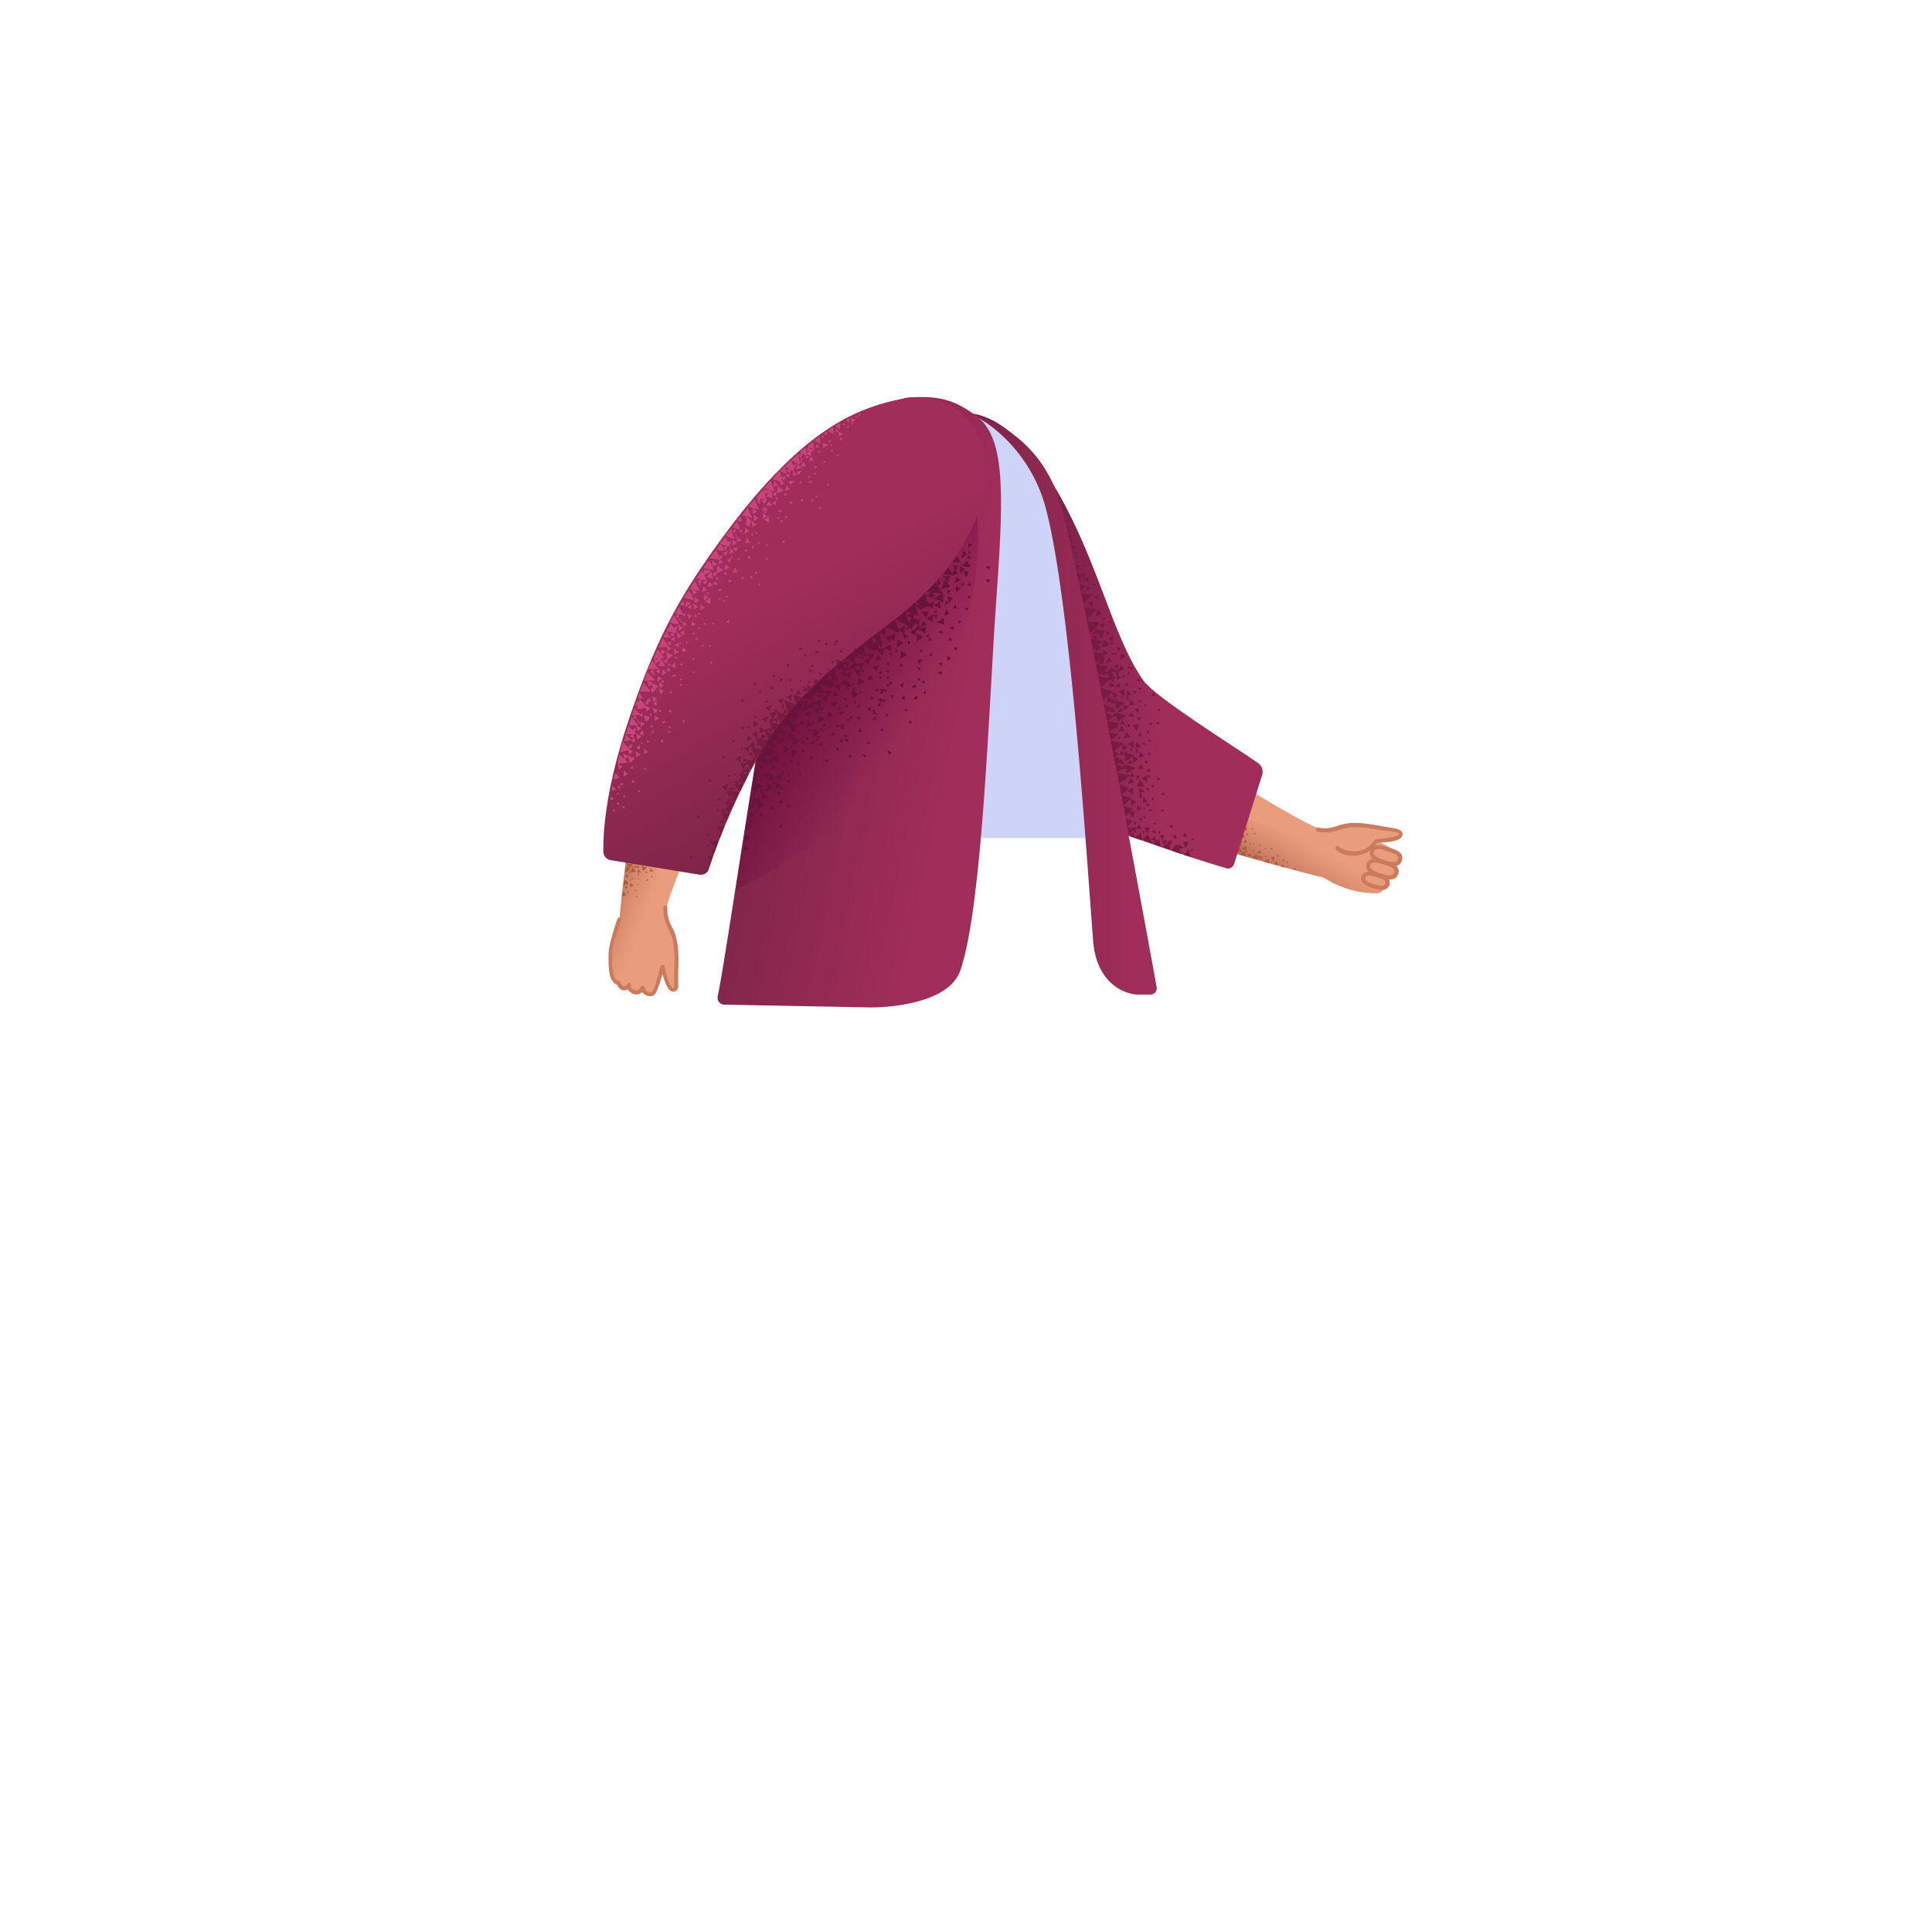 <svg xmlns="http://www.w3.org/2000/svg" viewBox="0 0 480 480" xmlns:v="https://vecta.io/nano"><path d="M291.2 206.9c18.7 6.7 37.7 11.1 37.7 11.1s5.7 4.2 13.4 3.9c.6.1 1.3-.7 2.1-1.4.5-.4-.2-1.3.1-1.9.2-.4 1.2.1 1.6-.4.5-.6 1.3-1.5.9-2-1.6-1.9.9-1.8 1.1-2.7.2-1.1-.42-1.73-.62-1.83-2-1-3.88-2.17-4.98-2.47-1-.2 1.7-.8 3.3-1.1 1.8-.3 3.3-1.9.2-2.2s-5.6-1-6.5-1-4.1-.3-6.2.3c-1.5.4-3.1 1.5-6.4.3-5.2-2.1-22.4-12.8-30.7-18.1-4.2-2.2-18.4 14.7-5 19.5z" fill="#ea9d7d"/><linearGradient id="A" gradientUnits="userSpaceOnUse" x1="323.652" y1="208.17" x2="316.18" y2="221.167"><stop offset=".005" stop-color="#cc7a5e" stop-opacity="0"/><stop offset=".924" stop-color="#aa5f4b"/></linearGradient><path d="M307.8 212.3c12 3.5 21.1 5.8 21.1 5.8s5.7 3.8 13.4 3.9c2.6.1-2.4-6.9-6.5-8.9-10.3-4.9-25.5-9.3-32.4-11.9-7.6-2.9 1.1 10.2 4.4 11.1z" fill="url(#A)"/><g fill="#ad5c44"><path d="M308.4 209.9l-.5-.6.6-.5zm1.3-3.4l-.7-.5.8-.6zm0 2.1v.9l-.9-.4zm0 1.5l-.1 1.3-1.2-.6zm-1.5-1.7l.4-1.4.8.9zm1.4 4.4l-1.7-.5 1.2-.9zm-2.5-.9l.6-1.7.9 1.3zm1.1-1.5l-.1-.5.6.1zm3.1-4.7l-.2.4-.3-.2zm-1.8 1.5l.5-.2v.6zm.3 4.7l-.5-.2.5-.4zm1.8-4.5v-.5l.4.1zm-.7 4.9l-.5.7-.5-.8zm8.2 3.2l-.8-.2.3-.7zm-5.4-2.7l-.5.7-.6-.8zm-.6-1.6l.2.8h-1z"/><path d="M315.8 212.9h.9l-.4 1zm-.4 1.6l-1.3-.4 1-.7zm-2.7-.9l-1.7-.5 1.2-.9zm4.8 1.5l-1-.5.8-.6zm-5.8-3.3h-.2l.1-.3zm0-2.2v.3l-.3-.2zm-2.2 1.6l.2.1-.2.2zm7.9 1.8l-.2-.6.6.1zm2.6 2.1v.4l-.4-.2zm-8.6-3.5l-.3-.5h.6zm3 1.5l-.2-.4.6-.1zm4.6.9l-.5-.2.4-.4zm-4.4-3h-.4l.1-.4zm-4.2-1.1l-.1-.5.6.2zm2.7.3l-.4-.1.3-.4zm8.9 5.9h-.5l.3-.5zm-5.8-5.4l-.3.4-.3-.4zm3.5 3.3l.3.2-.3.3z"/></g><path d="M336.6 212.6c-3.2.15-4.7-1.5-4.7-1.6-.2-.2-.2-.5 0-.7s.5-.2.7 0c0 .1 1.3 1.3 4.3 1.2s4.6-2.8 4.6-2.8c.1-.1.2-.2.4-.2 1.9-.1 4.9-.5 5.5-1.1.1-.1.35-.2.05-.4-.7-.5-4.15-.7-4.15-.7-2.9-.5-7.2-1.3-10-.3-2.6.9-4 1-6 .6-.3-.1-.4-.3-.4-.6.1-.3.3-.4.6-.4 1.6.3 2.8.3 5.4-.6 3.1-1.1 7.6-.3 10.5.3l2.6.4c2.2.36 2.35 1.02 2.45 1.32.1.5-.24 1.05-.54 1.25-1 .9-4.56 1.06-5.86 1.16-.5.7-1.93 3-5.45 3.17z" fill="#cc7a5e"/><path d="M340.9 211.5c-.4 1.2 1 2.1 3 2.6 1.9.6 3.5.9 4-.5.5-1.5-1-2.1-3-2.6-2-.6-3.4-1-4 .5z" fill="#ea9d7d"/><path d="M346.2 215.2c-.9 0-1.9-.3-2.5-.5-1.7-.5-2.8-1.1-3.2-2-.2-.4-.2-.9-.1-1.3h0c.8-2.1 2.9-1.4 4.6-.8 1.5.4 2.7.8 3.2 1.7.2.4.3 1 .1 1.5-.3 1.1-1.2 1.4-2.1 1.4zm-4.9-3.5c-.1.2-.1.4 0 .5.3.5 1.2 1.1 2.6 1.5 2.5.8 3.1.5 3.4-.2.1-.4 0-.6 0-.7-.3-.6-1.5-.9-2.6-1.3-2.2-.8-3-.8-3.4.2z" fill="#cc7a5e"/><path d="M339.9 214.8c-.4 1.2 1 2.1 3 2.6 1.9.6 3.5.9 4-.5.5-1.5-1-2.1-3-2.6-1.9-.6-3.5-1-4 .5z" fill="#ea9d7d"/><path d="M345.3 218.5c-.9 0-1.9-.3-2.5-.5-1.7-.5-2.8-1.1-3.2-2-.2-.4-.2-.9-.1-1.3h0c.8-2.1 3.1-1.3 4.6-.8 1.5.4 2.7.8 3.2 1.7.2.4.3 1 .1 1.5-.4 1.1-1.2 1.4-2.1 1.4zm-4.9-3.5c-.1.2-.1.4 0 .5.3.5 1.2 1.1 2.6 1.5 2.5.8 3.1.5 3.4-.2.1-.4 0-.6 0-.7-.3-.6-1.5-.9-2.6-1.3-2.3-.8-3.1-.7-3.4.2h0z" fill="#cc7a5e"/><path d="M338.7 218c-.3 1 .9 1.7 2.5 2.3 1.6.5 3 .7 3.4-.5.4-1.3-.9-1.7-2.5-2.3-1.6-.5-2.9-.8-3.4.5z" fill="#ea9d7d"/><path d="M343.2 221.1c-.8 0-1.6-.3-2.1-.4-.8-.3-3.4-1.1-2.9-2.9h0c.7-1.8 2.8-1.2 4.1-.8 1.6.5 3.4 1.1 2.9 2.9-.4 1-1.2 1.2-2 1.2zm-4-3c-.2.7 1.1 1.3 2.2 1.6 2.2.7 2.6.3 2.8-.2.2-.7-.3-1-2.2-1.6-1.9-.5-2.5-.5-2.8.2z" fill="#cc7a5e"/><linearGradient id="B" gradientUnits="userSpaceOnUse" x1="227.153" y1="159.178" x2="313.699" y2="159.178"><stop offset=".394" stop-color="#7b1f48"/><stop offset=".71" stop-color="#a02d5a"/></linearGradient><path d="M227.5 108.2c7.2-7.2 19-10.8 32.9 10.1 12.2 19.2 15.5 39.2 23.7 50.8 3 4.2 22.8 16.5 28.5 20.5.9.6 1.3 1.8 1 2.9l-7 22.2c-.3.8-1.1 1.3-2 1-11.5-3.4-20.9-7-35.1-11.8-23.7-8.2-29.4-59.3-33-71.3-4.6-15.2-10.9-22.5-9-24.4z" fill="url(#B)"/><g fill="#771b40"><path d="M276.7 165.3l1.2-.3-.3 1.4zm-3.6-1.8l1.2-.6.1 1.5zm5.5-1.3l1.1.9-1.5.8zm-6.1-2.1l1.1 1.1-1.6.6z"/><path d="M272.3 156l.8 1.4-1.7.2zm1.2 7.5l.9 1.2-1.7.4zm1.9-.3l1 1.2-1.7.4zm-1.3-1.9l1.2 1-1.5.7zm1.8 4.4l1.2 1-1.4.7z"/><path d="M275.4 166.3l1.1 1.1-1.6.6zm0-7.7l1.1-.6v1.5zm1.5 7.9l1.2.1-.6 1.2zm-2.2-9.2l.8-.5v1zm1.5 5.5l-.2-.7.9.2zm12 30.9l-.8.1.4-.8zm-1.6-21.6l.4.8-1 .1zM266.2 133l-.6.8-.3-1zm9.7 21l.3.6-.8.1zm-3.3 6.6l.8-.1-.2.8zm-1.3-2.3l1.2-.6v1.4zm1.1-1.7h2.1l-.9 2zm-2.2-6.9l1.3-.4v1.7zm4 9.1l1.5 1.3-2 .9zm-.9-3.7l1.2-.2-.5 1.4zm-1.7-.5l1.3-.2-.4 1.4z"/><path d="M280.8 165.8l-.6.4v-.8zm-5-6.3h.7l-.2.8zm-5-2.1l-.7-3 3.1.4zm.8 4.1l-.6-2.8 3 .6zm.7 3.2l-.7-2.7 3.1.5zm.4-13.3l1.1 1.1-1.6.6zm-2.6 2.5l-.7-3 3.1.5zm-.9-4l-.6-2.5 2.7.4zm-.7-3.1l-.4-1.6 1.9.3zm4.4 21.1l-.6-2.9 3.1.6zm.6 3l-.6-2.9 3 .6zm.5 2.9l-.6-2.8 3.2.8z"/><path d="M278.6 161l-.7.9-.7-1.2zm-.2 4.2l1 1-1.5.7zm.3 3.1l-1.2.6-.2-1.6zm-2.2 5.6l-1.3.7-.1-1.7zm1.4-1.1l-1.3.8-.2-1.7zm-.9-2.5l-1.2.7-.2-1.7zm2.4 0l.5-.7.6.8zm3.9 4.4l-.5-.5.8-.3zM267 138.5l.6-.5.2.8zm17.5 37.2l-.4-.6.8-.1zm-6.6-3.8l1.4-.8.1 1.9zm7.8 8.4l-.1-.8.8.2zm-4.1-14.6l-.5.8-.6-.7zm-4.5-3.7l.5.4-.8.4zm-1.1 7.1l.6-.4.1.9zm-9.2-33.6l.3.9-1-.3zm5.3 12.7h.8l-.4.8zm1.8 5.8l.2-.7.6.5zm-4.7-10l1.1-.7.2 1.4zm-.6-1.4l1-.1-.3 1.1z"/><path d="M268.1 144.6l-.7-2.3 1.6.4zm2 .8l.9.8-1.1.6zm-2.5-3.7l-.5-1.6 1.2.5zm-1.5-7.9l.3.7h-.8zm3.1 6.6l.6-.1-.3.7zm-1.8-1l.4-.1-.1.7zm-.4-2.2h.6l-.2.6zm4.7 8.4l.1-.6.5.4zm11.5 22.9v.9l-.9-.4zm-5.7-1.5l.7.2-.6.6zm2.3 6.9l.3-.6.6.7zm-3.9-6.9l1.2 1.5-2 .7zm-2-.7l1.5.8-1.5.8zm4.2 3.4l.1 1.2-1.3-.4zm5.5 12.3v1l-1-.3zm4.9 15.4l.5-.6.4.7zm-.9-21.2l.7-.2-.2.8zm-2.8 5.7l.6-.5.1.9zm3.2-2.5l-.2.7-.7-.5zm1.1 21.6v.7l-.8-.2zm-5.7-22.9l-.1.9-1-.6zm-7.6-3.4l.5-1.2 1 1.2zm.5 3.4l.5-1.1 1 1zm-.6-1.2l.6-1.2.9 1.1z"/><path d="M276.7 178l-1.7 1.1-.3-2.2z"/><path d="M276.3 176l-1.6 1.1-.4-2.2zm3.5 5.8l1 1.2-1.6.5zm-1.2-1.5l.9 1.2-1.7.3zm1.8-2.3l.6-1 .9 1.1zm-2.2 2l.6-1 .9 1.1zm-1.7.2l1.2-.4-.1 1.5z"/><path d="M280.4 173l-.1.8-.6-.6zm-4.8 8.9l-.5-2.8 3.1.6zm2.8-6.2l.7 1-1.4.3zm3.6-.7l-1.4.3.3-1.6zm-.8-2.5l-1.3.5.1-1.6zm1.2-.8l-.5.7-.5-.8zm-3.3-4.1l.4.6-.8.2zm-2 6.4l.5-.4.1.8z"/><path d="M283.7 171l-.5.6-.4-.8zm-3.3-4.1l.4.5-.7.2zm-2 6.3l.6-.2-.1.7zm1.5 6.6l1 .1-.4 1zm-.9-4.8l1.5.5-1.2 1.2zm2.9 1.2l1.1-.3-.3 1.3zm-3.6 6.8v.6l-.7-.1zm-2.3.9l-.5-2.1 2.4.6z"/><path d="M277.4 176.3l-.3-2.3 2.4.6zm.2 3.1l-.3-2.3 2.5.7zm12.9 26l.6-.7.3 1.1zm5.6 3.5l-.1-.6.7.1zm-14.8-28.7l1.5-.3-.2 1.7zm4.3 19.3l-.1.9-.9-.4zm-9.1-12.7l-.5-2.8 3.1.7z"/><path d="M278 187.4l-1.3.7-.2-1.7zm2.2-1.7l-1.3.8-.2-1.7zm5.4 2l-.5-.6.8-.2zm-1.6 13.5l.1-.7.6.4zm-3.8-16.3l1.4-.8.1 1.8zm2.1 21.1l.6-1.2.8 1.1zm-.2-19.1l.4-.6.4.7zm-.8 17.1l-1.3 1.5-.3-2.2zm5.1.8l.5-.6.3.7zm-2.3-2l.7.2-.6.5zm1.4-1.7l.8-.1-.4.8zm-1.7 2.1l-.1.9-.8-.6zm1.6-9.9l-.3-.7.8.1zm-3.8 10.9h.7l-.3.7zm2.9 2.4l-.5.4-.3-.7zm1.2-15.6l-.1.9-.9-.6zm-7.6-3.4l.5-1.1.9 1.1zm.5 3.5l.6-1.2.9 1z"/><path d="M278.1 189.8l.4-1.2 1 1.1zm1.1 1.1l-1.7 1-.3-2.2z"/><path d="M278.8 188.9l-1.7 1.2-.4-2.3zm2.7 12.1l-1.9 1.9-.3-2.6zm-.5-7.8l.8 1.2-1.6.4zm1.7-2.2l.7-1.2.8 1.2zm-2.1 2l.6-1.1.8 1.1zm-1.8.1l1.2-.4-.2 1.4z"/><path d="M282.7 185.9v.8l-.7-.5zm-4.6 8.8l-.5-2.7 3.2.6zm2.5-6l.9.8-1.4.4zm3.7-.8l-1.3.4.2-1.6zm-.8-2.5l-1.4.5.2-1.5zm1.2-.7l-.5.6-.4-.8zm-5.3 2.2l.6-.3-.1.7zm6.6-3l-.4.6-.5-.8zm-5.3 2.2l.6-.3v.9zm1.5 6.6h1l-.5 1.1zm-.8-4.9l1.4.7-1.2 1.1zm2.8 1.3l1-.2-.2 1.1z"/><path d="M281.2 198.3l-2.1 1.9-.4-2.7zm-2.6-.8l-.4-2.6 2.3 1zm1-8.3l-.2-2.2 2.4.6zm6.8 9.8l-.4-.6.8-.2zm-6.3-2.5l1.4-.8.1 1.8zm2.9 1.7l.3-.6.5.6z"/><path d="M283.6 197.1v.9l-.8-.5zm1.5 2.1l-1.2.3.2-1.5zm-1.4 1.8l-1.3.4.2-1.5zm.7-4.3l-1.4.5.1-1.5zm1.2-.8l-.5.7-.5-.8zm1.3-.7l-.5.6-.4-.8zm-6 3.3l1.4.7-1.2 1.1zm-1-6.3l-.2-2.3 2.4.9z"/><path d="M283.7 193.2l1.4-.5-.2 1.8zm7.6 14.5l1-.3-.1 1.2zm-10.4-1.8l1.2-.5.1 1.6z"/><path d="M280.1 205.4l1.6.6-1.2 1.4zm2.3-10.1l.9-1.6 1.1 1.7zm5.8 11.9l-.6-.3.7-.7zm-2.1-.6l.8-.5.3 1.1zm-.2 1.9l1.1-.7.3 1.3zm-5.4-.9l1.1-.7.2 1.3zm10.2 2.5l-.7-1 1.4-.4zm-1.3-.1l-.8-1 1.4-.3z"/><path d="M290.4 209.3l.4 1.9-2-.7zm-2.4-.9l.4 2-1.9-.7zm5.8.8l1.4-.1-.5 1.6zm-9.6-3.5l1.5-.3-.5 1.7zm-3.7-3.9l1.5-.3-.5 1.7zm12.1 9.3l.2-1.3 1.3.8z"/><path d="M293.6 212.2l-2.6-.9 1.3-1.6zm-7.1-2.5l-2.5-.9 1-1.6zm1.6-2.1l1.1-.2-.3 1.4zm-4.7-.7l.4 1.9-2-.6zm10.4.9l.6-.8.7.9zm2.2 3l.5.2-.6.6zm-.2 2.1l-1.7-.5 1.3-1.4z"/></g><path d="M265.4 139.7c-.8-4.2-2.4-8.5-4.2-12.9-7.4-17.7-18.3-27.3-33.2-26.6-3.6.1-15 .3-21.4 26.6-.8 3.4-15.4 81.4-15.4 81.4h79.3c-.1-.1-5-67.6-5.1-68.5z" fill="#ced3f8"/><path d="M159.4 189.6c-3.9 19.5-5.5 38.9-5.5 38.9s-3.4 6.3-1.8 13.9c0 .6.8 1.2 1.7 1.9.4.5.7 1 1.3 1.3.4.2.6-.2 1.1.1.6.3 1.5 1 2.2.9 2.1-.3 1.8.3 2.8.4 1.1.1 1.8-.7 1.8-.9.7-2.2 1.4-4.2 1.5-5.2s1.1 1.5 1.5 3.2c.6 1.8 2.3 3 2.1-.1s.1-5.7 0-6.5-.3-4.1-1.2-6.1c-.6-1.3-1.9-2.9-1.2-6.3 1.4-5.5 9.4-24 13.3-33 2.1-4.9-16.7-16.6-19.6-2.5z" fill="#ea9d7d"/><linearGradient id="C" gradientUnits="userSpaceOnUse" x1="161.349" y1="226.045" x2="147.371" y2="220.527"><stop offset=".005" stop-color="#cc7a5e" stop-opacity="0"/><stop offset=".924" stop-color="#aa5f4b"/></linearGradient><path d="M156.5 206.7c-1.8 12.3-2.6 21.7-2.6 21.7s-2.9 6.1-1.8 13.9c.4 2.7 6.5-3.5 7.9-7.7 8.7-29.3-2.7-33.2-3.5-27.9z" fill="url(#C)"/><path d="M161.6 247.5c-.2 0-.4 0-.7-.1-.7-.2-1.1-.5-1.3-.9-.5.4-1.1.7-2.1.5-.8-.3-1.2-.7-1.5-1.2-.3.2-.8.3-1.3.2-.8-.2-1.2-.9-1.4-1.4-.4-.1-.8-.3-1.3-1.1-1-1.5-.8-6-.8-6.9.2-2.5 2.1-8.1 2.2-8.3.1-.3.4-.4.6-.3.3.1.4.4.3.6 0 .1-2 5.7-2.2 8-.2 2.9.1 5.5.6 6.3.5.7.8.7.8.7.3-.1.5.1.6.4.1.2.4.9.8 1 .6.2.9-.3.9-.5.1-.2.4-.4.6-.3s.4.3.3.6c0 .1-.1.8 1 1.2 1 .3 1.4-.7 1.5-.8.1-.2.3-.4.6-.3.2 0 .4.3.4.5 0 .1 0 .8.9 1.1.7.2.93.1 1.63-1.5l1.37-4.9c.1-.2.2-.4.5-.4.2 0 .4.2.5.4.4 1.8 1.2 4.8 1.9 5.3.1.1.3.1.3.1s.1-.1.2-.3v-3.8c.1-2.9.3-7.4-1.2-10.1-1.4-2.6-1.5-4-1.5-5.8a.47.47 0 0 1 .5-.5h0a.47.47 0 0 1 .5.5c0 1.7.1 2.9 1.4 5.3 1.6 3 1.4 7.6 1.3 10.6v3.8c-.1.7-.5 1-.8 1.1-.5.2-1 0-1.3-.3-.7-.6-1.4-2.5-1.8-4-.2.8-.98 3.07-.98 3.07-.56 1.4-.82 2.43-2.02 2.43z" fill="#cc7a5e"/><g fill="#ad5c44"><path d="M157.8 215.5l.6-.5.5.6zm3.5 1l.5-.7.5.7zm-2.1.2l-.9.1.3-.9zm-1.2-.1l-1.3.1.4-1.3z"/><path d="M159.3 215.2l1.4.3-.9.9zm-4 1.6l.2-1.7 1.1 1zm.3-2.3l1.7.3-1 1zm1.8.8l.5-.2v.6zm4.8 2.6l-.4.1.1-.5zm-1.6-1.5l.3.5h-.6zm-4.4.5l.1-.5.5.4zm4.3 1.6h.5l-.1.4zm-4.5-.4l-.8-.4.8-.6zm-.2 2.8l-.7-.4.7-.6zm1.7-.9l-.9.4-.1-1zm-3 2.8l.3-1.4.8.9zm.4-2.7l.2-1.7 1.1 1zm1.7-1.3l-.1-.2h.4zm2.2-.4l-.3.1.1-.3zm-1.9-1.9l-.1.2-.2-.1zm-.1 1.8l.4-.2.1.5zm-1.1 3.3l.4-.2.1.6zm2.1 0l-.1-.5.5.1zm.5-4.5h.5l-.2.5zm.2 2.8v-.4l.3.2zm-.1 3.1l-.5-.2.3-.3z"/></g><linearGradient id="D" gradientUnits="userSpaceOnUse" x1="242.3" y1="175.25" x2="287.446" y2="175.25"><stop offset="0" stop-color="#7e2548"/><stop offset=".861" stop-color="#a02d5a"/></linearGradient><path d="M259.7 125.8c6.3 23.2 10.3 87.9 11.9 108.1.9 10.7 8.1 13.2 11.2 13.2h3.02a1.57 1.57 0 0 0 1.55-1.84C285 232.18 270.6 153.1 263.9 126.7c-4.6-18.3-19.4-23.1-21.6-23.3 6.5 3.4 14.3 11.2 17.4 22.4z" fill="url(#D)"/><linearGradient id="E" gradientUnits="userSpaceOnUse" x1="186.318" y1="170.093" x2="246.061" y2="182.497"><stop offset="0" stop-color="#7e2548"/><stop offset=".861" stop-color="#a02d5a"/></linearGradient><path d="M247.4 150.9c1.9-26.4 2.5-40.5-3.7-46.6-6.8-5.8-11.8-5.8-17.4-5.6-3.6.1-12.6 3.4-24.8 27.6-8.1 15.9-20.1 106.7-23.2 121.3-.2 1 .6 2 1.6 2l36.5.7c5.5 0 19.5-1.3 22.2-9.2 5.5-15.9 7.1-66.1 8.8-90.2z" fill="url(#E)"/><linearGradient id="F" gradientUnits="userSpaceOnUse" x1="224.412" y1="181.204" x2="186.266" y2="155.143"><stop offset="0" stop-color="#660036" stop-opacity="0"/><stop offset=".998" stop-color="#660036"/></linearGradient><path d="M242.3 125.2s3.4 12.5-4.6 40c-8 34.6-54.9 55.8-54.9 55.8l6.53-42.36 52.97-53.44z" fill="url(#F)"/><linearGradient id="G" gradientUnits="userSpaceOnUse" x1="215.705" y1="195.959" x2="186.581" y2="141.826"><stop offset="0" stop-color="#7e2548"/><stop offset=".861" stop-color="#a02d5a"/></linearGradient><path d="M242.2 106.8c6.1 9.6 3.1 30.1-22 48.7-22 16.3-27.7 24.4-34.6 37.7-5.4 10.7-8.3 19.1-9.5 22.7-.3 1-1.3 1.6-2.4 1.4l-22-3.6c-1-.2-1.8-1-1.8-2.1-.1-4 .4-14.4 5.4-30 7.3-22.6 13.6-33.1 21.7-44.6 14.6-20.7 26.6-30.9 38-35.3 14.4-5.5 22.2-2.9 27.2 5.1z" fill="url(#G)"/><g fill="#c6467a"><path d="M185.3 130.3l.9.6.3-1.2zm2.1-2.7l.4-.4-.7-.1zm-4.3 1.8l1.2.2-.3-1.4zm3.7 1.5l1.2-.5-1.2-1zm-1.8 1.7l1.2-.6-1-.9zm2.2-3.1l1.2-.7-1.1-.9zm7.1 5.1l.6.3.1-.9zm-8.5-8.5l-1.5 1.9 2.6.7zm10-6.5l.7.9.6-1.1zm-1.7-1l.7.8.5-1zm1.3-1.8l.7.8.5-1.1zm-.2 1.2l.7.8.5-1.1zm-.1 3.9l1.2-.3-.9-1.1zm-3-1l1.2-.3-.9-1.1zm-2.3 1.9l1.2-.4-1-1.1zm5.1-6.9l-1.2 1.1 1.8.8zm2 2.4l1.1-.3-.9-1.1zm-3.1 2.2l1.1-.3-.9-1.1zm4-3.9l1.3-.3-1-1.1zm-8.3 12.3l1.1-.6-1.1-.9zm2.4-3.4l-1-1-.5 1.3zm-1.2 1.2l-.8-.9-.6 1.2zm1.2-4.1l.7.8.4-1.2zm5.9-5.4l.8.8.5-1.1zm-1.2-1.6l.7.9.5-1.1zm-6.9 11.5l.5.5.4-.6zm3.4-3.7l-.5.6.7.2zm1.5 6l-.6-.2v.7zm-4.8-.3l1.2.8.1-1.5zm5.4-1.1l-.2.7.7-.2zm1.1-3.6l-.1.8.8-.3zm5.1-5.2l-.4.7h.8zm4.7 1.1l-.6-.1.2.6zm-6.4 3.9l-.7-.2.2.7zm2.3.4v-.7l-.6.4zm1.1-1.6l-.6.2.3.5zm.9 2.9l-.6.2.4.6zm-13.5-4.1l.7.8.5-1z"/><path d="M190.3 123.3l1.6.5-.2-1.9zm2.7-.8l1.6-.5-1.3-1.4zm-7.6 7.8l1.5-.7-1.4-1.2zm3.8-5.9l.8.8.5-1.2zm-1.3-.4l.9.8.2-1.3zm11.2-3.9l-.1-.6-.6.6z"/><path d="M188.5 125.2l.4-.4-.7-.3zm5.4-3.4l.5.3.1-.7zm-6.9 5.9l1.1-.6-1.1-.9z"/><path d="M187.5 124l-1.6 1.9 2.6.7zm2.1-2.3l-1.7 1.9 2.6.7zm1.9-2.2l-1.6 1.7 2.6.9zm2.2-2.5l-1.8 2.1 2.6.7zm2.9-2.7l-1.7 1.6 2.4 1.2zm-2.5 12.9v-.6l-.6.4zm-1.3-1.7v-1l-1.1.5zm2.6-2.3v-.7l-.8.4zm-1.8 5.8v-.6l-.6.4zm8.7-13.3l.1.7.7-.5zm3.8-6.6l-.3.7.8-.1zm3.2-.3h-.7l.2.7zm1.8-3h-.6l.1.7zm1.9-2.4l-.6-.1.3.6zm-7.9 11.7l-.2-.6-.5.4zm-1.2-2.6l-.3-.6-.5.5z"/><path d="M204.4 110l.1 1.3 1.3-.7zm4 2.8l-.6.3.5.4zm3.7-8l-.6.3.4.5zm1.7-2.1l-.6.2.4.5zm-7.2 9.6l.5-.4-.8-.2zm-.1-1.3l.4-.4-.6-.3zm-4 7.1l.3-.5-.6-.1zm-8.7 9.2v-.6l-.6.3zm10.2-19l.4.6.5-.6zm-1.4 2.9l1-.1-.6-.9zm-2.2.8l1.1-.1-.6-1zm4.2-4.3l.8.4.1-.9zm-2.4 6.7l-.7-1-.6 1.2zm-1.9 1.4l-.7-1-.7 1.2zm.9 3.1l.1-.7-.7.2zm-4.2 1l.5-.1-.3-.5z"/><path d="M198.8 114.6l.2.5.4-.5zm2.4-2.9l.6.7.4-.9z"/><path d="M200.3 112.8l1.3.4-.2-1.5zm-.3.6l.5.6.6-.8zm-1.7-.4l.7.8.4-1.1zm.9 1.5l.3-.5-.6-.1z"/><path d="M198.3 112.7l-1.7 1.6 2.2 1.2zm1.8-1.5l-1.4 1.2 1.9.9zm1.9-1.4l-1.4 1 1.7.9zm5-3.6l-1.3.8 1.4.9zm-3.4 2.3l-1.2.9 1.5.9zm6-3.4l-.3.5h.7zm-1.3 2.1l.1 1.1 1.1-.5zm3.2-3.4v1.1l1.1-.6z"/><path d="M207.5 107.3l.8-.1-.4-.9zm1.2-2.1l-1.2.6 1.2.9zm2.2-1.3l-.8.5.9.6zm-40.1 46.9l.9.6.2-1.2zm1.7-3l.4-.5-.7-.1zm-3.6 2.6l1.3.1-.6-1.4zm3.5 1l1.1-.6-1.2-.9zm1.6.2l1.1-.6-1.1-.9zm-1.4-1.8l1.2-.6-1.2-.9zm7.8 4.7l.7.3v-.9zm-9.2-7.9l-1.4 1.9 2.6.6zm9.3-7.5l.8.7.4-1.1zm-2-.9l.8.7.3-1.1zm1.1-2.2l.7.8.4-1.2zm0 1.4l.8.7.4-1.2zm.4 4.2l1.3-.5-1.1-1zm-3.1-.8l1.2-.6-1-1zm-2.1 2l1.2-.5-1.1-1zm4.2-7.7l-1.1 1.4 2 .4zm2.2 2.5l1.2-.4-1-1.1zm-2.6 2.6l1.1-.5-1-.9zm3.3-4.7l1.2-.5-1-1zm-7 13.6l1.1-.6-1.2-.8zm2.3-3.7l-1-.9-.5 1.4z"/><path d="M175.7 146.6l-.9-.9-.4 1.4zm1.3-4l.8.7.3-1.3zm5.1-6.3l.8.7.4-1.1zm-1.6-1.6l.8.8.4-1.2zm-5.2 12.6l.4.5.5-.7zm2.9-4l-.4.5.8.2zm2.1 5.9l-.5-.3-.1.7zm-5.1.2l1.3.7v-1.7zm5.3-1.6l-.2.7.7-.1zm.6-3.8v.8l.8-.4zm4.9-6l-.2.8.8-.1zm4.8.6h-.6l.2.7zm-6 4.8l-.6-.1.2.7zm2.1.3l-.1-.7-.7.4zm1.2-1.8l-.6.3.5.4zm.8 3l-.6.2.5.5zm1.4-9.4l.5.2v-.7zm-1.9-.8l-.1.6.6-.3zm-.7-2.7v.7l.6-.2zm-1 4.2h.7l-.4-.7zm-1.6-1.3l1.2-.1-.7-1.2zm-3.1 7.4l1.2-.1-.6-1.2zm4.6-9.3h.6l-.4-.7zm-11.3 8.8l.8.7.5-1.1zm.2 1.6l1.6.4-.4-1.9zm2.6-1l1.4-.7-1.3-1.3zm-7.9 8.5l1.4-1-1.1-.6zm4.3-6.3l.9.7.3-1.2zm-1.3-.2l.8.6.3-1.2zm10.7-5.3l-.3-.5-.4.6z"/><path d="M173.9 145.5l.3-.5-.7-.1zm4.9-3.8l.6.1v-.7zm-6.8 6.1l1.2-.6-1.1-.8z"/><path d="M172.6 144.3l-1.3 2.1 2.6.4zm1.8-2.6l-1.4 2 2.7.6zm1.8-2.6l-1.5 2 2.7.5zm1.7-2.6l-1.6 2.2 2.7.4zm2.3-3.1l-1.4 1.7 2.6.8zm-.9 13.5l-.2-.6-.6.3zm-1.1-1.5l-.2-1-1 .6zm2.4-2.6l-.2-.7-.7.5z"/><path d="M179.1 149l-.2-.6-.6.4zm-.1-2.1l-.2-.5-.6.4zm5.2-12.6l-.8-.8-.5 1.2zm1.5 2.8l-.2-.6-.6.4zm-4.1 1.8l.4-.3-.4-.4zm1-5.6l.4.5.2-.5zm1-1.4l.6.6.3-.9zm-1.7 0l.7.6.3-1.1zm1 1.3l.3-.5-.6-.1zm-1.3-1.9l-1.4 1.8 2.3.9zm1.5-1.7l-1.2 1.4 2 .6zM160.6 174l1 .5v-1.2zm1.1-3.5l.2-.7-.7.1zm-3.2 3.1l1.2-.1-.8-1.4zm3.8.8l1-.7-1.3-.8zm1.8-1.9l.9-.9-1.3-.5zm-2.1-.3l1-.9-1.3-.5zm4 4.5l.8.4-.1-.9zm-6.1-7.1l-.9 2.2h2.7zm7.7-9.4l1 .6.2-1.1zm-1.9-.4l.9.6.2-1.2zm.8-2.2l.8.6.2-1.2zm.1 1.2l1 .6.1-1.2zm1 3.8l1-.6-1.2-.9zm-3.2.1l1-.8-1.3-.6zm-1.7 2.3l1-.7-1.2-.8zm2.8-8.1l-.8 1.5h2zm2.8 1.8l1.1-.7-1.1-.8zm-2.4 3.1l1-.7-1.2-.7zm2.8-5.1l1-.7-1.2-.8zM164 171l.9-.9-1.2-.6zm1.6-4l-1-.6-.2 1.5zm-1.1 1.6l-1.1-.7-.1 1.5zm.3-4.3l1 .5v-1.2zm4.2-7l.9.6.1-1.3zm-1.8-1.2l.9.6.2-1.2zm-3 13.2l.6.4.2-.8zm2-4.5l-.2.6.7-.1zm3.3 5.2l-.6-.2.2.7zm-2.8-4.4l1.2.4-.2-1.5zm2.2 2.9l.1.6.5-.2zm.1-3.7l.2.7.6-.5zm3.9-6.5l-.1.7.7-.2zm3.7 2l-.6.1.4.5zm-4 3.2h-.6l.3.6zm2.2-2.8l-.1-.6-.6.5zm-2.3 5.9l-.5.4.5.3zm4.4-2.3l-.6.2.6.5z"/><path d="M176.8 155l.7.2-.2-.7zm-2-.3l.1.6.7-.3zm-1.3-2.5v.7l.6-.4zm0 4.2l.6-.2-.5-.5zm-1.8-.8l1.2-.4-.9-1zm-.5-1.8l.7-.9-1.2-.4zm-1.8 8.2l1.2-.3-.9-1zm3.1-8.6l.7-.2-.5-.6zM163 164l1 .5.1-1.2zm.6 1.5h1.6l-.8-1.8zm2.2-1.6l1.3-1-1.6-.9zm-3.4 7.7l1.2-1.1-1.7-.8zm.5-4.7l1 .4v-1.2zm-1.4.1l.9.4v-1.2z"/><path d="M171 159.8l-.3-.6-.4.6zm-8.5 8.1l.1-.6-.6.1zm3.9-5l.6.1-.1-.7zm-5.2 7.7l1-.9-1.4-.6z"/><path d="M160.8 166.9l-.8 2.3 2.7-.2zm1.1-2.8l-.9 2.2 2.7-.1zm1.4-2.8l-.9 2.3 2.7-.1zm1.4-2.8l-1.1 2.4 2.6-.2zm1.9-3.6l-1.1 2 2.8.3zm1.3 13.1l-.1-.6-.5.6zm-1.3-1.3l-.4-.9-.8.9zm1.7-3l-.3-.6-.5.5z"/><path d="M167 172.1l-.3-.4-.4.5zm.7-4l-.3-.5-.5.5zm-3.6 16.1l.7.3-.1-.9zm-10.7 11.4l.6.4v-.9zm3.4-1.4l.7.4v-.9zm4.7-13.8l.4.5.3-.8zm2.4-4.2l-.2.6h.7zm2.7 5.6l-.6-.2.2.7zM154 194.7l.5.5.4-.7zm3-4.4l-.3.6.7.1zm3.3.4l-.3.5.7.2zm-5.1 6.8l-.5.4.7.2zm-.3 2.7l-.3.5.7.2zm-1.4-1l-.3.6.7.1zm-1 1.8l-.3.5.7.2zm6.6-4.5l-.5-.3-.1.7zm-5.3.6l-.6-.1.1.6zm12.4-16.8l-.1.6.7-.2zm3.9-1.4l-.6.2.4.6zm-4.7.7l-.3-.6-.4.5z"/><path d="M165 179.8l-.1-.6-.5.4zm5.7-24.7l-.9-.6-.3 1.2zm1.9 2.6l-.2-.7-.5.6zm-3.7 2.4l.5-.4-.5-.3zm.1-5.7l.4.4.2-.5zm.4-1.6l.8.5.1-1zm-1.7.3l.9.5.1-1.1zm1.3 1.1l.2-.6-.7.1z"/><path d="M167.5 152.8l-1.1 1.9 2.4.5zm1.2-2.1l-1 1.8 2.1.2zm-11 24.7l1.3-.2-.7-1.2zm.3 10.4l1 .5v-1.2zm-2-.3l.9.5.1-1.2zm.4-2.5l1.1.5-.1-1.3z"/><path d="M156.8 184.1l1 .4-.1-1.2zm1.3 4.1l1.1-.8-1.3-.7zm-2.9.5l1-.9-1.4-.6zm-1.4 2.6l.9-.9-1.2-.6zm1.7-8.8l-.5 1.7 1.9-.3zm2.9 1.3l1-.9-1.4-.6zm-2 3.7l.9-.8-1.3-.6zm2.1-5.8l.9-.9-1.4-.5z"/><path d="M158.8 182.3l1.1.4-.1-1.3zm-1.8-.8l.9.4v-1.2zm3 5.8l1-.4-.9-.9zm-5.1 5.6l1.1-.6-1-.9zm-2.9 3.7l1.1-.5-1-.9zm-.3 2.3l.8-.4-.7-.6zm4.8-9.3l1.2-1.1-1.7-.8zm4.9-5.3l-.6-.5-.1.7z"/><path d="M157 188.5l.6.1-.3-.7zm-3.1-1.1l-.5 2.4 2.6-.4zm.8-3.2l-.7 2.7 2.6-.6zm-1.9 7.8l-.4 1.7 1.6-.5zm9.4-17.1l1 .4-.1-1.2zm-2-.2l.9.5v-1.3zm2.4 2.6l.9-.9-1.4-.6zm-1.9-.5l.9-.9-1.4-.6z"/><path d="M162.6 179.1l1.2-.5-1.1-.9zm-2 .3l1-1.2-1.7-.6zm.8-1.7l.6.1-.3-.7zm-2.5-4l-.7 2.6 2.7-.6zm-2.8 6.6l-.6 2.2 2.6-.2zm4.1-.5l-1.1-.5.1 1.3zm2.3 2.2l-.2-.6-.6.6zm-3.2 3l.4-.4-.5-.2zm-.9-5.6l.4.4.1-.6zm.4-1.6l.8.3v-1zm-1.7.6l1 .3-.1-1.1zm1.5.8l.2-.5-.7.1z"/><path d="M156.9 178.1l-.7 2.1h2.4zm.7-2.2l-.6 1.8 2.1-.1z"/></g><g fill="#68133a"><path d="M228.7 155.8l1.6-.5-.9-1.1zm.3-4.4l1.4-.8-1.2-.9zm3.8 3.2l1.8.6-.1-1.7zm-1-2l-1.6 1.1 1.5.9zm.1-2.2l1.8.8-.1-1.7zM219.6 161l1.8.8-.1-1.7zm10.5-13l1.8.7-.1-1.8zm4.1-4.8l1.3 1.4.7-1.5z"/><path d="M227.4 150.2l1.3 1.5.7-1.6zm1.4 1.8l1.3 1.4.7-1.5zm1.2-1.9l1.7 1.1.3-1.7zm-3.3 4.3l1.6 1 .2-1.7z"/><path d="M225.7 154l1.5 1.2.5-1.6zm9.9-4.2l1.2-1.2-1.4-.4zm2.9-7.4l1.3-1-1.4-.7zm-.9 4.8l1.2-1.1-1.5-.4zm3-11.1l.9-.7-.9-.5zm-1.7 2.7l1.3-1.1-.9-1.1zm1.1 4.7l.8-1.5-1.5-.1zm-2.6-1.6l.7-1.4h-1.4zm-10.1 14.5l1.6.1-.7-1.4zm8.2-8.7l.7-.9-.9-.3zm-2.5 4.5l-.6-.7-.4.7zm7.6-1.3l-.9.2.6.7zm-7.5 13.9l.8.7.3-.9zm-4.6-2.6l.7-.5-.6-.5zm1.3 7.6l-.2-.8-.7.5zm7.5-19.6l-.5 1h1z"/><path d="M238.6 145l.6.7.3-.9zm-7.1 3.5l.8-.6-.7-.4zm1.1-2.5l1.1-1.1-.6-1.1zm1.2.5l2.4-.8-1.5-1.7zm-1.8 2.2l2.4 1-.1-2.3zm5.1-3.9l1.6-.6-1-1zm-.6-1.8l1.6-.5-1-1.1zm-.6 12.8l.8.7.3-.9z"/><path d="M230.8 157.5l-.8.5.8.4zm7.3-2.5l.8-.6-.7-.4zm-18.8 19.6l.8-.5-.7-.5zm-31.9 27.5l.8-.4-.6-.6zm47.3-51.8l.9-.4-.6-.7zm-.4-2.7l-1.9-2.8-2.2 2.2zm-3.4 3.3l-1.1-3.4-2.4 2.2zm7.9-10.4l1.9.5-.3-1.7zm-.1-.7l-.9-1.6-1.1 1.4zm2.7-1l-.7-.9-.5.8zm-26 30.1h1.5l-.6-1.3zm21.5-25.9l-1.2-2-1.3 1.6zm-8.7 10l-.9-3.2-2.3 2z"/><path d="M225.9 155.5l-.9-3.7-2.6 2.1zm-2.3 1.8l-1.3-3.4-2.3 1.9zm11.4-6l-.4 1.6 1.3-.3zm-6.8 4.9l1.6 1.2.3-1.7z"/><path d="M212.6 165l1.5 1.2.4-1.6zm3.9.7l1.4 1.1.4-1.5zm11.2-9.8l-1.6 1.2 1.4.8zm-7.7-.1l-1.5 1.1 1.4 1zm2.4 1.4l-1.6 1.2 1.4.9zm2.4-1.8l-1.6 1.1 1.5.9zm1 4.9l.5-.9-1-.2zm-1.3 5.2l-.8-.8-.2.9zm7.1-3.4l-.9.6.8.4zm-5.1 8.6l1.1.3-.2-1zm-5.3-.5l.6-.7-.9-.1zm4.4 6.4l-.7-.6-.2.7zm-2.9-15.7l1.8-1.2-1.5-.9zm1 2.8l1.7-1-1.5-1zm4-4.3l1.7-1.1-1.5-.9zm-14.6 10.9l1.7-.9-1.5-1zm24.8-8.8l-.5-.9-.5.8zm-6.9-3.3l-.4 1 1-.1zm.9-5.3l.8.7.2-.9zm-6.7 3.7l.7-.5-.7-.5zm19.7-15.8l.8.8.4-1zm-4.4-3l.8-.5-.6-.4zm.8 7.9l-.3-1-.7.6zm3.5-1.7l.8.8.4-.9zm-4.4-3l.8-.5-.6-.5zm.8 7.8l-.3-.9-.7.5zm-16.8 20.8l-.9.7.8.5zm3.5-3.9l.4.9.6-.6zm-7.8-.4l.9-.1-.3-.8zm4.5-10.5l1.9 1.6.7-2.1zm.6-1.9l1.7 1.1.2-1.8zm-.9 4.3l.3 1.6 1.1-.7z"/><path d="M235.8 158.4l.1 1 .7-.5zm-.5 4.5l.1 1.3 1-.7zm-2.1-5.7l1.1.2-.3-.9zm-4.5 7.6l.4-1-1 .1zm-10.3 6.4l.8.9.5-.9zm-4.5-4l1-.4-.7-.6zm-.2 8.8l-.1-1.1-.9.6zm7.4-16.4l.2-1.7-1.4.4zm-3.8 1l1.7-.6-1-1.1z"/><path d="M219 160.9l.3-1.5-1.4.3z"/><path d="M218 159l-1.8 1.9 2.2.8z"/><path d="M218.5 156.9l-1.8 1.4 2.3 1.4zm-.7 4.4l1.4 1.5.6-1.7zm-2.6 1.1l1.2 1.5.8-1.5zm2.2 1.8l1.6-.4-.9-1.1zm-1.6-2.5l1.5-.5-1-1zm6.7-.6l-.1 1 .8-.3z"/><path d="M217.6 161.8l-1.1-3.5-2.4 2zM191.5 186l1-.5-.9-.6zm4.6-7.1l1 1.1.6-1.2zm13.4-14.3l1.1 1.1.6-1.3z"/><path d="M196.6 180l1 1 .4-1.1zm17.4-13.9l-1.8.5 1.1 1.2zm-24.92 26.26l-1.5-1.1-.4 1.6zm22.52-25.46l-1.7.7 1.1 1zm4.7-3.4l-1.7.6 1.1 1.2zm2.6 3l-.7.9 1 .1zm2-4.3l.5.7.4-.7zm-6.8 1.7l.7-.3-.5-.5z"/><path d="M216.6 172.7l-.5.9.9.1zm1.6-4.5l.6.6.3-.7zm-6.6 2.3l.7-.5-.6-.4zm6.4.3l-.6.8.9.2zm2.1-4.3l.5.7.4-.8zm-6.9 1.6l.8-.4-.6-.4zm-3.5-1.5l1.3-.2-.5-1z"/><path d="M210.7 166l1.9.5-.3-1.8z"/><path d="M212 165.8l1.3-.3-.8-.9zm-.1-2.5l1.5-.3-.8-1z"/><path d="M213.6 163l.1.9.6-.5zm1.8.2l-1.1-3-2.3 1.8z"/><path d="M212.6 164.8l-.6-2.8-2.1 1.6zm-14.2 13.9l-1.2-2.6-1.7 1.9z"/><path d="M196.8 180.4l-1.2-2.6-1.8 2z"/><path d="M195.3 182.3l-1.4-2.5-1.6 2.1z"/><path d="M193.9 184.2l-1.4-2.5-1.7 2.1z"/><path d="M192.4 185.3l-1.3-2-1.3 1.8zm17.6-14.4l1.6-.4-.9-1.2zm-19 16.7l1.4-.8-1.1-.9zm5.4-5.7l1.5-.6-1.2-1zm-4.9 6.4l1.6 1.2.4-1.7zm-3.5 1.8l1.3 1.3.7-1.5zm3.4 1.2l1.5-.6-1-1.1zm-.6-1.4l1.5-.6-1.1-1z"/><path d="M210.4 173.3l-.9.4.8.5zm-18.2 14.6l-1.9-3.1-1.9 2.5zm-.9 3.9l-1.7.5.9 1.2zm1.1 2.1l-.6.9.9.2zm1.9-4.3l.5.6.4-.7zm-6.7 1.9l.7-.3-.6-.5zm4.2 8.6l-.5.8.9.2zm1.9-4.4l.5.6.4-.7zm-6.7 2l.7-.4-.5-.5zm6.5-1.2l-.5.8 1 .2zm1.9-4.4l.7.6.2-.7zm-6.7 2l.7-.4-.5-.5zm44.2-27.1l1 .7.1-1zm-4.8-2l.7-.7-.8-.3zm2.1 7.4l-.4-.8-.5.6zm-10.1 5.8l.8-.6-.8-.3z"/><path d="M226.9 173.6l1.1.1-.2-.9zm-5.2 0l.4-.9h-.9zm5 5.9l-.7-.5-.3.8zm-29.6 5.7l1.5-1.3-1.7-.7zm-6.7 11.4l1.7-.9-1.4-1zm-2.1 4.4l1.7-1.1-1.5-1zm1-4.4l-.1 2.1 1.7-.7zm1.8-4.5l.1 2 1.5-.9zm-6.2 17.9l-.1 1.3 1.1-.4zm0-.8l1.7-1-1.5-1zm26.8-35.6l1.6-1.2-1.6-.8zm-25.8 27.8l1.7-1.1-1.4-.9zm-.6 4.9l1.7-1.1-1.5-.9zm1.2-1.5l.6-1.2h-1.4zm.6-5.2l.6-1.2-1.4.1zm.8-2.6l.5-1.2-1.4.1zm36.8-24.3l-.8.8.9.4zm3.2-4.3l.4.9.5-.7zm-7.8.4l.9-.2-.5-.6zm-2.1 4.9l.9.9.4-1.1zm-5-3.5l1.1-.6-.8-.5zm.8 8.7l-.3-1-.7.6zm3.5-2.3l-.5.8 1 .1zm1.2-4.7l.7.5.2-.7zm-6.4 3l.7-.5-.6-.4zm6.4-.4l-.6.9 1 .1zm1.6-4.5l.6.7.3-.8zm-6.6 2.3l.7-.4-.6-.4zm-4.7-2.4l1.8.5-.2-1.7zm1 13.5l.8-.6-.8-.4zm-4.4-5.3l1.5-.2-.8-1.2zm-6.9 2l1.5-.2-.7-1.2z"/><path d="M202.2 174.5l1.6 1.1.3-1.7zm3.9.3l1.5 1 .3-1.6zm10.5 4l1.1.1-.2-.9zm-5.3 0l.5-.8h-.9zm5 5.9l-.7-.5-.2.7zm-13-4.9l1.6-1.2-1.6-.8zm13-4.3l-.8.8.9.4zm3.1-4.3l.5.9.5-.6zm-7.7.4l.8-.1-.4-.8zm-3.1 8.5l.9.8.4-1zm-4.9-3.5l.9-.5-.7-.5zm.7 8.8l-.2-1.1-.8.7zm5.7-17.1v-1.7l-1.3.5zm-3.6 1.3l1.5-.7-1.1-1z"/><path d="M208.1 169.8l.2-1.6-1.4.5z"/><path d="M206.9 168l-1.6 2.1 2.3.5z"/><path d="M207.2 165.9l-1.6 1.6 2.4 1.1zm2-1.7l-1.6 1.5 2.4 1.2zm-2.2 6.1l1.5 1.4.5-1.8zm-2.5 1.4l1.3 1.3.7-1.5zm2.4 1.5l1.5-.5-1-1zM205 171l1.5-.8-1.1-.9z"/><path d="M206.8 170.9l-1.4-3.4-2.2 2.2zm-7.7 3.5l1.2 1 .4-1.3zm4.6 1.1l-1.7.7 1.1 1.1zm-2.3 1l-1.6.8 1.2 1zm4.4-3.9l-1.7.8 1.2 1.1zm2.8 2.8l-.5.9.9.1zm1.6-4.5l.5.6.4-.7zm-6.7 2.4l.8-.4-.6-.5z"/><path d="M206.9 181.8l-.4.9h.9zm1.2-4.7l.6.5.3-.6zm-6.3 3l.6-.5-.6-.4zm6.3-.4l-.5.9 1 .1zm1.7-4.4l.6.6.3-.8zm-6.7 2.3l.7-.5-.6-.4zm-3.6-1.2l1.3-.3-.7-1z"/><path d="M200.4 175.7l2 .3-.5-1.8z"/><path d="M201.7 175.4l1.3-.5-.9-.8zm-.4-2.5l1.5-.5-1-.9z"/><path d="M203 172.4l.1.9.6-.6zm1.8 0l-1.4-2.9-2.1 2.1z"/><path d="M202.2 174.3l-.9-2.7-1.9 1.8zm-2.3 2.6l-.9-2.7-1.9 1.8zm.4 3.7l1.5-.5-1.1-1.1zm.6 2.4l-.9.5.9.5zm10.1 5.5l.7-.7-.8-.2zm9.5-2.1l.3 1.1.8-.5zm-1.8-4.9l.9.1-.3-.9zm-3.8 6.8l.2-.9-.8.1zm-12.7-5.1l1.5-1.4-1.7-.6zm11.6-2.3l-.7.8 1 .3zm2.8-4.6l.4.8.5-.7zm-7.8 1.2l.9-.3-.5-.6zm.8 6.2l1 .8.2-1.1zm-5.3-2.9l1-.7-.8-.5zm1.6 8.5l-.4-.9-.6.7zm2.1-3.8l-.3.9h.9zm.8-4.7l.7.5.1-.8zm-6.1 3.6l.7-.6-.7-.3zm6.3-1l-.4.9h.9zm1.2-4.6l.6.5.3-.7zm-6.3 2.9l.6-.4-.6-.4zM192.4 193l1.8 1 .2-1.7zm.2 3l1.5-.8-1.1-.9zm-6.7 7.1l1.6-.4-.9-1.2zm1.6-3.4l1.7-.3-.9-1.2zm11.6-7.9l-.8.5.8.4zm-3.3-7.8l1.7-1.2-1.6-.8zm5.4.3l.9.9.4-1zm-4.9-3.5l1-.5-.8-.6zm.7 8.8l-.2-1-.8.5zm2.5-3.6l-.4.9h.9zm1.2-4.6l.7.5.2-.7zm-6.3 2.9l.6-.6-.6-.4z"/><path d="M192.8 184.8l1.6-.5-1.1-1.2zm.6 2.4l-.8.6.8.3zm3.4 1l1.4-1.5-1.6-.5zm-2-.9l1.5-1.3-1.7-.7z"/><path d="M198.2 189.1l-.3 1 .9-.1zm.8-4.7l.7.5.1-.8zm-6.1 3.5l.7-.5-.7-.4zm8.7-.3l-.5.9h1zm1.2-4.6l.6.6.3-.8zm-6.4 2.9l.8-.5-.7-.3zm-1.8 5.7l-.7.6.8.4zm-.6 6.9l-.6.9 1 .1zm1.4-4.6l.6.6.3-.7zm-6.5 2.7l.7-.5-.7-.4zm5.1 8.1l-.5.8 1 .2zm1.4-4.5l.6.6.3-.8z"/><path d="M188.9 202.8l.7-.5-.6-.5zm.3-5.3l.5-1.3h-1.2zm-1.6-2.8l.9-1.2-1.3-.3zm.5-3.8v.9l.7-.2z"/><path d="M191.3 189.9l-2.3-2.7-1.2 2zm-1.58 5.52l-2.6-1.3-.52 2.38z"/></g><g fill="#771b40"><path d="M199.1 172.4l-.8-1.1-.6 1.4zm1.7-.8l-.9-1.1-.6 1.4z"/><path d="M203.4 169.2l-1.1-.6-.1 1.5zm-1.6 1.5l-1.3-.5.1 1.5zm7.3-6.4l-1.3-.6.1 1.6zm-11.3 10.5l1.4-1.5-2.3-.8zm-1-2.3l-1.4.6 1.2 1.2zm-3.1-3.9l.3.8.5-.8zm2.6 2.5l.4.7.5-.6zm7.1-3.8l.3.7.6-.7zm-2.3-.9l.2.8.6-.7zm7.5-4.8l.4.7.5-.7zm-8 7.6l.3.8.5-.8zm-9.4 13.3l-.7-.5-.2 1zm.5-1.9l-1 .7 1.1.8zm1.5-2.3l-1.1.4 1 1z"/><path d="M190.8 180.9l-1 .6 1 .6zm-.7-5.1l1.1.9.5-1.5zm-.8 2.8l1.1.9.5-1.6zm3.9-4.7l.9 1.1.6-1.5zm-1.9-3.4l.1.8.9-.4zm5.3-1.9l-.7.3.5.5zm-1.7 6.7l-.3-.6-.5.8zm-10.8-1.6l.2.8.7-.5zm5-2.3l-.7.3.6.5zm-1 6.8l-.5-.4-.3.6zm-8.7 9.5l.1.8.8-.4zm5.1-1.9l-.5.3.4.5zm-1.5 6.8l-.4-.5-.4.6zm4.3-23l.1.8.8-.4zm5.2-1.9l-.6.3.5.5zm-1.6 6.7l-.4-.6-.4.8zm14-14.6l.4.7.5-.7zm-2.3 1.8l.1.9.8-.5zm5.2-1.9l-.7.3.6.5zm-1.6 6.8l-.4-.5-.4.6zm1.7-7.6l-.5.7.9.2zm5 2.3l-.6-.2-.1.7zm-5.9 3.6l.2-.6-.8.2zm-11.6 0l.1.9.8-.6zm4.9-2.3l-.6.3.5.5zm-1 6.8l-.4-.4-.3.6zm-.7-8.6v.9l.9-.5zm5.2-1.9l-.7.3.6.5zm-1.6 6.7l-.4-.5-.4.7zm-9.9 13.5l-1-.5-.1 1.2z"/><path d="M192.9 177.1l-1.6-.1.5 1.8z"/><path d="M193.4 176.8l-.8-.7-.4 1.1zm2.4.2l-.9-.8-.5 1.3z"/><path d="M194.6 175.3l-.4.6.8.1zm1.2 1.8l1.8-2.1-2.8-1.1zm-2.1 2.4l1.7-1.9-2.6-.8zm-1.5 2.3l1.4-1.8-2.6-.7zm-1.2 2.1l1.1-1.7-2.2-.5zm-2.5-4l-1.2-.7-.2 1.5zm1.9 3.2l-1.1-.8-.4 1.5zm-.4-1.6l-1.1-.9-.2 1.6zm-1.9.1l-1.3.8 1.4 1zm-.8 2.6l-1.3 1 1.5.8zm-.4-.7l-1.2-.7-.1 1.5zm2.5 1.3l-1.1-.8-.3 1.5z"/><path d="M184.1 180.7l.6.7.3-.9zm5.3 5.6l1.6-2.4-3.4-.5zm-5.5 8.9l-.8-.4v1zm.3-1.9l-.9.8 1.2.6zm1.8-2.7l-1.1.6.98.9zm-2.8 3.1l-.7.7.9.5zm-.5-5.2l1.2.8.3-1.5zm2.1-2.6l1.1.9.5-1.6zm-3-2.1l.4.7.6-.6zm4.3-3.5l-.6.5.8.3zm.7 6.9l-.6-.4-.1.8zm-1.5 4.4l-1-.3.1 1.2z"/><path d="M185.6 189.5l-1.7.1.8 1.6zm.1-.7l-.9-.5-.2 1.1zm2.4-.2l-1-.6-.2 1.3zm-1.4-1.5l-.4.6.8.1z"/><path d="M188.1 188.7l1.4-2.5-3-.5zm-1.48 2.44l1.1-2.1-2.6-.2zm-1.72 3.46l1.06-2.18-2.46-.22zm-1 2.1l.8-1.9-2.2.1zm-7.8-3.2v.8l.8-.3zm5.4-1h-.8l.5.7zm-2.6 6.4l-.3-.6-.5.5zm-5.6 3.5v1l.8-.4zm5.3-1.3l-.6.2.4.6zm-2.2 6.6l-.4-.6-.4.6zm-5.1 4.9l.3.9.6-.7zm4.7-2.8l-.5.4.5.4zm-.26 6.68l-.44-.28-.4.9zm4.86-14.18l-.8-.4-.1 1zm.3-1.8l-.8.7 1.2.6zm-1.3 2.8l-.9.9 1.3.5zm2.9-5.6l-1.1.6 1.2.9zm-2.6 3.1l-.8.7 1 .4zm-.63 6.24l-.87.26.37.94zM177.8 211l-1.23.14.7 1zm-.8 1.63l-1.1.2.75 1.23zm2.3-17.13l1.2.9.3-1.6zm2.4 3.2l-1-.3.1 1.2zm.4-2.1h-1.6l.7 1.7z"/><path d="M182.3 196l-.9-.6-.2 1.1zm.37 2.94l1-2.2-2.47-.04zm-1.2 2.5l1-2.1-2.37-.14zm-1 2.38l.8-1.8h-2.2zm-2.57 6.98l.6-2-2.2.3zm1.4-3.8l.6-1.8-1.9.1z"/></g></svg>